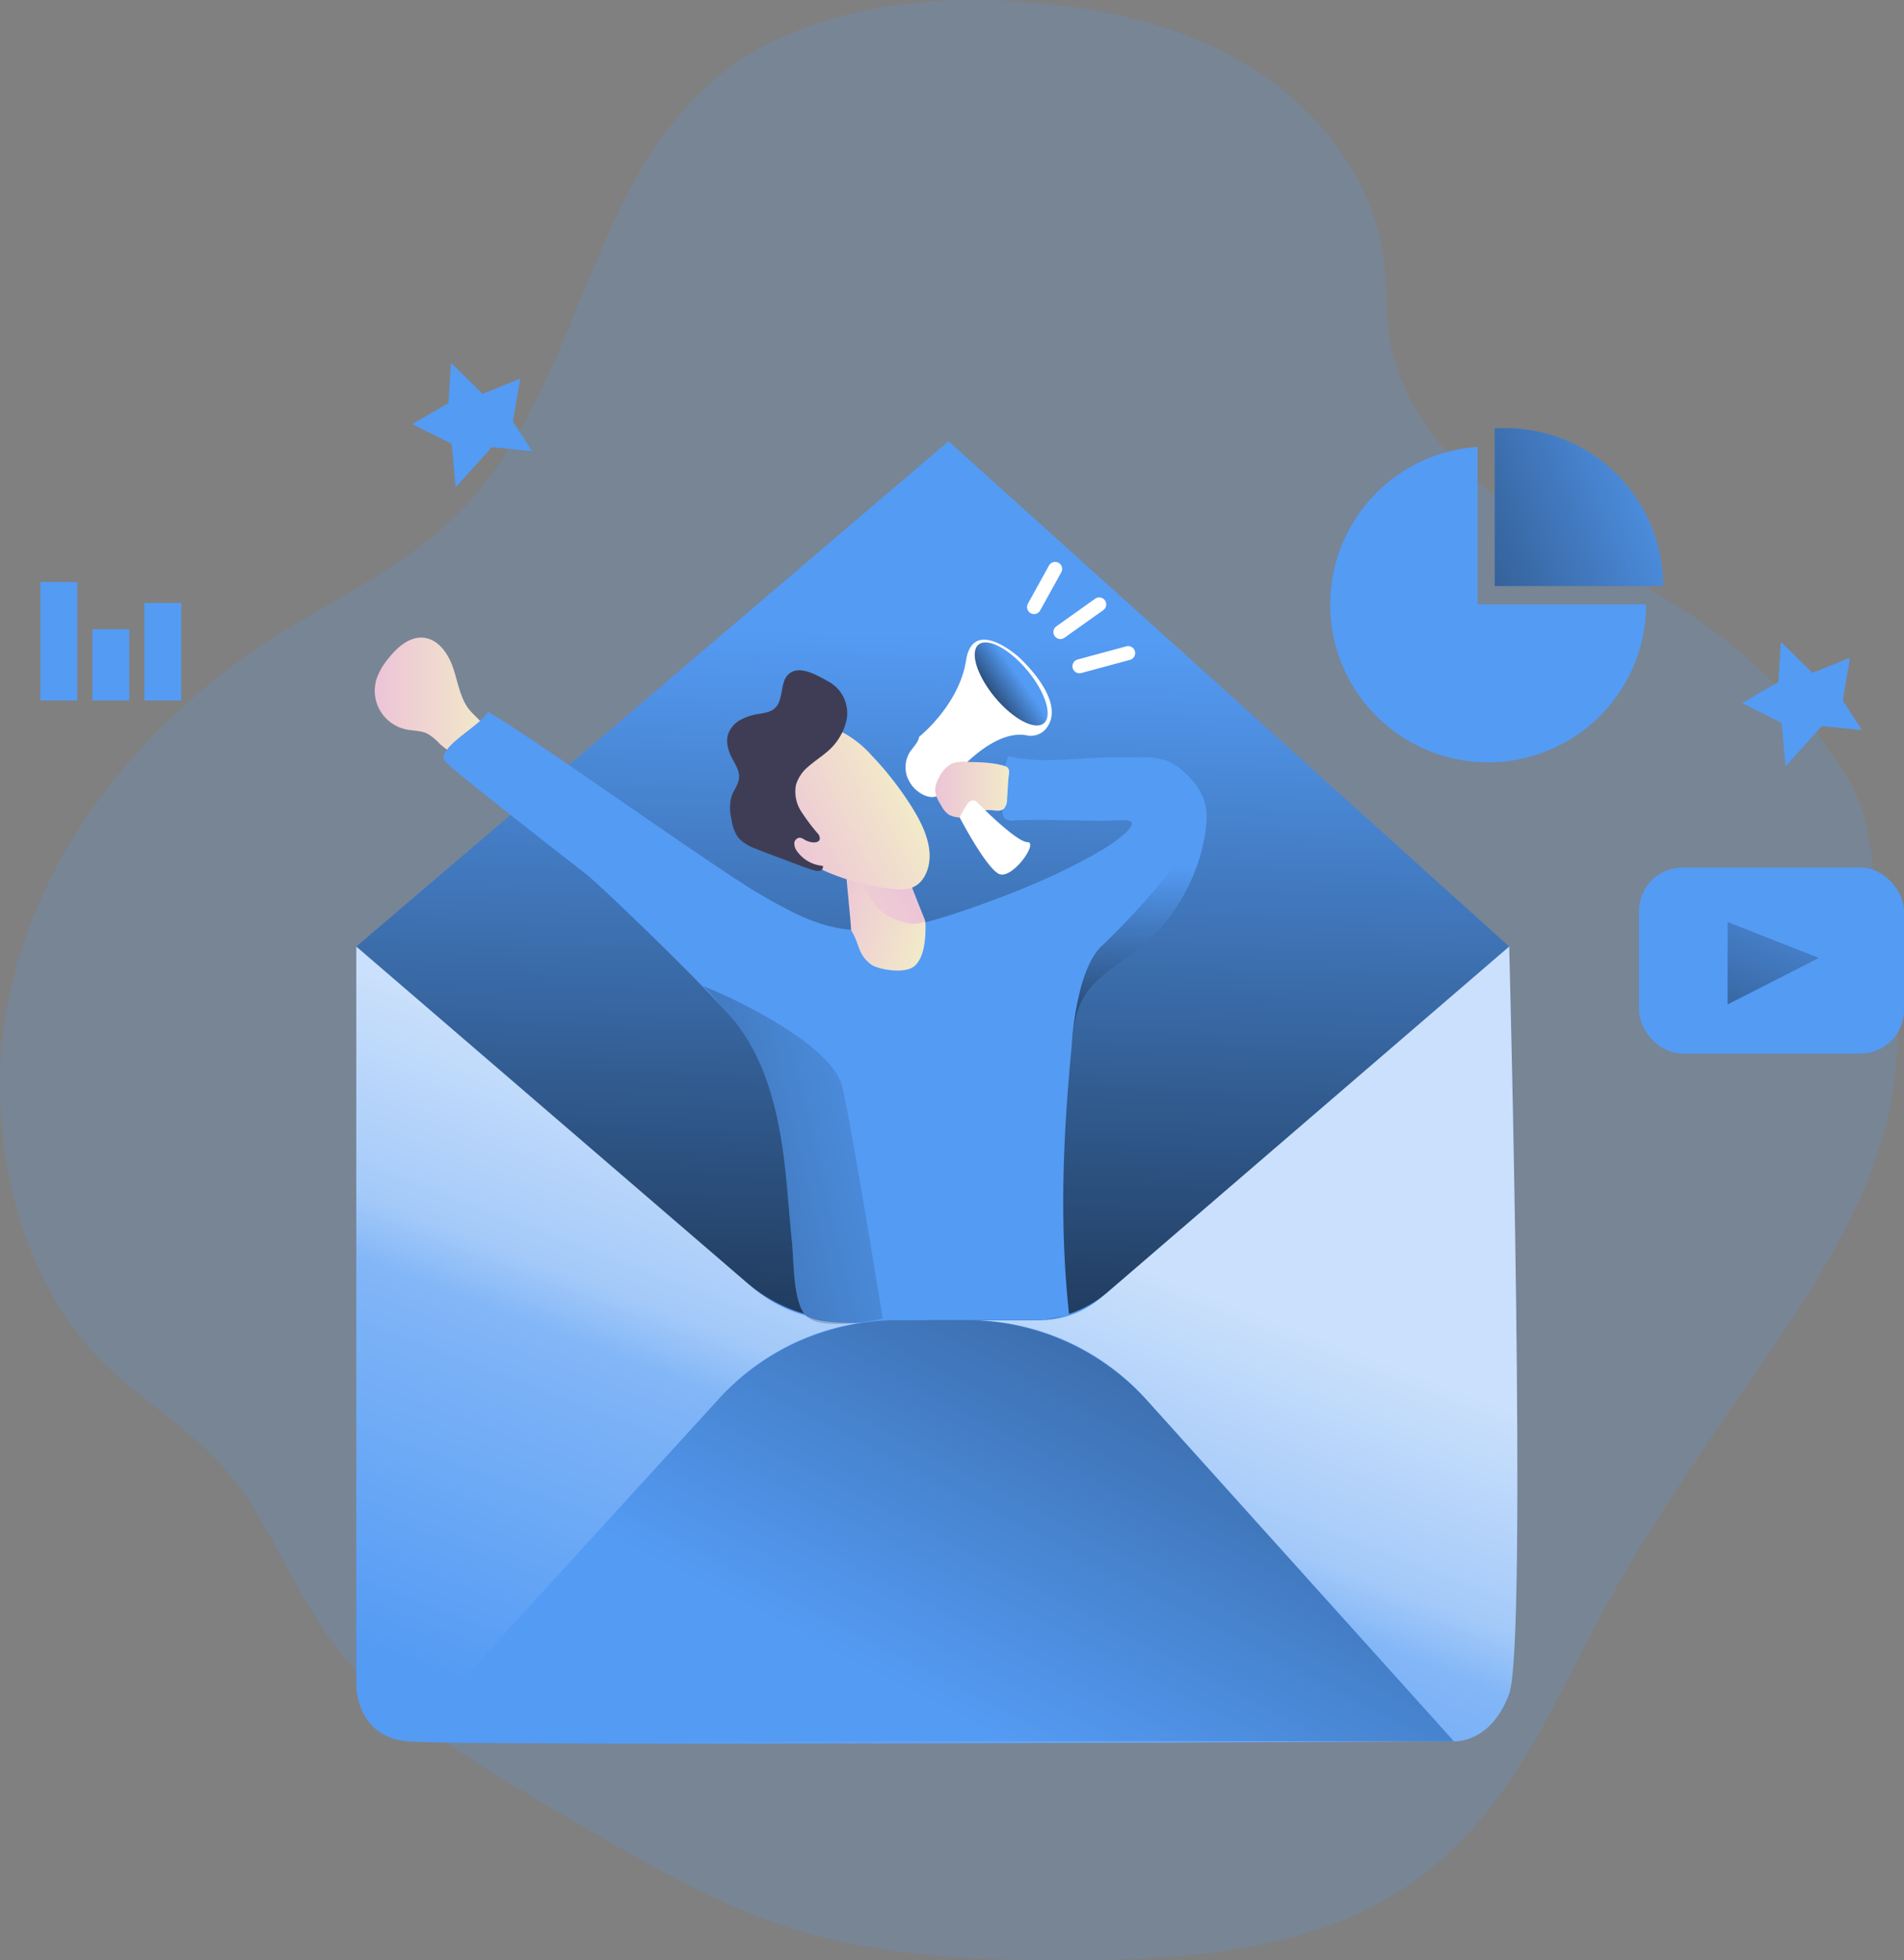 <svg id="Layer_1" data-name="Layer 1" xmlns="http://www.w3.org/2000/svg" xmlns:xlink="http://www.w3.org/1999/xlink" width="560.99" height="577.6" viewBox="0 0 560.99 577.6">
  <rect x="0" y="0" width="560.99" height="577.6" fill="#808080" stroke="none"/>
  <defs>
    <linearGradient id="linear-gradient" x1="112.58" y1="205.76" x2="146.49" y2="205.76" gradientUnits="userSpaceOnUse">
      <stop offset="0" stop-color="#ecc4d7"/>
      <stop offset="0.42" stop-color="#efd4d1"/>
      <stop offset="1" stop-color="#f2eac9"/>
    </linearGradient>
    <linearGradient id="linear-gradient-2" x1="222.24" y1="532.81" x2="289.71" y2="355.99" gradientUnits="userSpaceOnUse">
      <stop offset="0.02" stop-color="#fff" stop-opacity="0"/>
      <stop offset="0.58" stop-color="#fff" stop-opacity="0.39"/>
      <stop offset="0.68" stop-color="#fff" stop-opacity="0.68"/>
      <stop offset="1" stop-color="#fff"/>
    </linearGradient>
    <linearGradient id="linear-gradient-3" x1="279.98" y1="187.79" x2="269.14" y2="518.26" gradientUnits="userSpaceOnUse">
      <stop offset="0" stop-opacity="0"/>
      <stop offset="0.99"/>
    </linearGradient>
    <linearGradient id="linear-gradient-4" x1="140.13" y1="-461.99" x2="171.47" y2="-461.99" gradientTransform="translate(-22.21 663.93) rotate(16.97)" xlink:href="#linear-gradient"/>
    <linearGradient id="linear-gradient-5" x1="263.21" y1="167.2" x2="209.44" y2="201.19" gradientTransform="translate(10.66 78.72) rotate(2.06)" xlink:href="#linear-gradient"/>
    <linearGradient id="linear-gradient-6" x1="-45.01" y1="1371.45" x2="-4.94" y2="1371.45" gradientTransform="translate(-347.21 -993.85) rotate(-26.86)" xlink:href="#linear-gradient"/>
    <linearGradient id="linear-gradient-7" x1="277.69" y1="233.05" x2="299.49" y2="233.05" xlink:href="#linear-gradient"/>
    <linearGradient id="linear-gradient-8" x1="302.67" y1="200.08" x2="286.39" y2="211.45" gradientTransform="translate(198.37 -145.22) rotate(39.74)" xlink:href="#linear-gradient-3"/>
    <linearGradient id="linear-gradient-9" x1="280.88" y1="504.45" x2="468.57" y2="144.14" xlink:href="#linear-gradient-3"/>
    <linearGradient id="linear-gradient-10" x1="500.84" y1="136.78" x2="330.22" y2="202.96" xlink:href="#linear-gradient-3"/>
    <linearGradient id="linear-gradient-11" x1="533.45" y1="249.43" x2="474.51" y2="397.36" xlink:href="#linear-gradient-3"/>
    <linearGradient id="linear-gradient-12" x1="285.93" y1="327.82" x2="-16.5" y2="400.38" xlink:href="#linear-gradient-3"/>
    <linearGradient id="linear-gradient-13" x1="338.26" y1="255.11" x2="335.39" y2="342.74" xlink:href="#linear-gradient-3"/>
  </defs>
  <title>Marketing</title>
  <path d="M196,42.36c-23.23,33.74-29.32,80.88-60.22,110.53-15.57,15-35.67,24.11-53.85,35.81C44.46,212.8,14.16,250,4.93,293.51-3.24,331.46,6.45,379.62,37,406c15.72,13.54,29.1,20.81,40.42,39.61,12.25,20.35,18.79,39,37.43,54.31,18,14.82,38.37,26.6,58.49,38.32,21,12.22,42.26,24.56,65.57,31.44,24.29,7.18,49.94,8.16,75.27,8.25,36.2.13,74.67-2.2,104.31-23,26.08-18.28,38.45-46.16,52.61-73.44s30.79-51,48.21-76.54c16.53-24.1,33.33-48.89,39.53-77.4a114.76,114.76,0,0,0-1.61-53.83c-3.92-14.59-2.66-30.77-10.57-43.84a154.66,154.66,0,0,0-43.22-46.26c-17.42-12.24-37.2-20.75-54.74-32.82s-33.37-29-36.94-50c-1.35-7.91-.89-16-1.9-24C406.92,53.45,391.15,33,371.21,20.41S327.53,2.51,304,.83C278.93-1,253,1.38,230.28,12.28,215.22,19.53,204.46,30.05,196,42.36Z" transform="translate(-2.16 -0.29)" fill="#549bf4" opacity="0.18" style="isolation: isolate"/>
  <path d="M139.77,208.53c-2.28-3.54-2.84-7.88-4.26-11.85s-4.3-8-8.48-8.45-7.88,2.82-10.49,6.16a19.15,19.15,0,0,0-3.44,6,11.64,11.64,0,0,0,8.73,14.85c2.1.44,4.36.32,6.28,1.27a15.77,15.77,0,0,1,3.51,2.86c2.43,2.27,5.54,4.17,8.86,3.95,2.94-.2,6.75-3.19,5.89-6.51C145.57,213.74,141.48,211.18,139.77,208.53Z" transform="translate(-2.16 -0.29)" fill="url(#linear-gradient)"/>
  <path d="M107.14,279.22V497.15s0,14.73,14.73,16.29,308.66,0,308.66,0,10.86.77,16.29-14,0-220.26,0-220.26Z" transform="translate(-2.16 -0.29)" fill="#549bf4"/>
  <path d="M107.14,279.22V497.15s0,14.73,14.73,16.29,308.66,0,308.66,0,10.86.77,16.29-14,0-220.26,0-220.26Z" transform="translate(-2.16 -0.29)" opacity="0.69" fill="url(#linear-gradient-2)" style="isolation: isolate"/>
  <path d="M281.63,130.32,107.14,279.22,223.81,379.63A40.14,40.14,0,0,0,250,389.35h58.57a27.7,27.7,0,0,0,18.08-6.71L446.82,279.22Z" transform="translate(-2.16 -0.29)" fill="#549bf4"/>
  <path d="M281.63,130.32,107.14,279.22l115,99a46,46,0,0,0,30,11.13H306a34.78,34.78,0,0,0,22.67-8.41L446.82,279.22Z" transform="translate(-2.16 -0.29)" fill="url(#linear-gradient-3)"/>
  <path d="M357.24,246c-.05.27-.1.55-.14.82a55.16,55.16,0,0,1-19.87,33.41c-5.73,4.55-12.62,8.18-16.09,14.62-2.18,4-2.74,8.71-3.18,13.29-2.6,26.76-3.71,52.92-.79,79.65l-8,1.56H276.28c-3.18,0-13.09.85-21.94.83h-.05c-7,0-13.41-.64-15.15-2.68a1.12,1.12,0,0,1-.16-.22,2,2,0,0,1-.21-.34c-.08-.14-.17-.28-.25-.44s-.18-.36-.27-.55l-.09-.18c-2.34-5.3-2.13-14.49-2.67-19.65-.76-7.34-1.24-14.73-2.06-22.07-1.7-14.87-5.1-30.13-14.19-42-1.31-1.7-3.71-4.37-6.75-7.58-10.8-11.41-29.75-29.68-37-36.07-1.17-1-42.2-32.71-42.57-34.21-1-4.34,11.07-10.17,13-14.17,13.5,7.76,66.79,46.09,80.27,53.86,6.54,3.76,13.18,7.57,20.51,9.38,15.41,3.81,31.44-1.67,46.38-7.08,10.25-3.71,23.94-9.38,34.71-16,4.65-2.85,11.73-8.44,5.13-8.18-11.08.43-22.94-.4-32.07.07a3.3,3.3,0,0,1-2.73-.65,3.16,3.16,0,0,1-.52-2.35c.41-8.06-.93-8.28,1.59-15.95,9.74,2.4,21.38.28,31.4.4,10.73.12,15.21-1.45,22.05,5.87a18.59,18.59,0,0,1,4.16,6.37C358,239,357.77,242.58,357.24,246Z" transform="translate(-2.16 -0.29)" fill="#549bf4"/>
  <path d="M252.92,274.37c2.6,4.24,1.87,7,5.78,10.07,1.84,1.45,9.66,3,12.72.68,3.82-2.93,3.37-11.29,3.44-11.86a5.59,5.59,0,0,0-.62-2.72,82.68,82.68,0,0,1-3.34-8.44,16.34,16.34,0,0,1-.39-9,8.63,8.63,0,0,0-6.38-2.46,13.75,13.75,0,0,0-6.19,2.45c-1.43,1-5.88-6.16-6.8-4.7C250.34,249.71,252.85,270.88,252.92,274.37Z" transform="translate(-2.16 -0.29)" fill="url(#linear-gradient-4)"/>
  <path d="M250.89,244.55s4.18,20.58,12.28,25.27,11.58,1.84,11.58,1.84l-6.16-15.61Z" transform="translate(-2.16 -0.29)" fill="url(#linear-gradient-5)"/>
  <path d="M265.63,262.29a12.91,12.91,0,0,0,4.94-.32c4-1.31,5.92-6.24,5.42-11s-2.92-9.35-5.6-13.53a95.32,95.32,0,0,0-11.45-14.57,30.66,30.66,0,0,0-8-6.48,15.8,15.8,0,0,0-12.93-.71,18,18,0,0,0-9.09,8.61,20.67,20.67,0,0,0-2.18,12.8C229.45,254,253.11,261.28,265.63,262.29Z" transform="translate(-2.16 -0.29)" fill="url(#linear-gradient-6)"/>
  <path d="M278.68,234.68c-1.41.87-3.27.48-4.73-.3a9.55,9.55,0,0,1-4.57-5.38,8.48,8.48,0,0,1,.81-7c1-1.54,2.48-2.82,2.8-4.6,0,0,11.74-9.3,13.81-22.48s15.51-1,15.51-1,14.88,13.21,7.86,21.34a5.86,5.86,0,0,1-5.6,1.72c-3-.58-8.91-.12-17.42,7.87Z" transform="translate(-2.16 -0.29)" fill="#fff"/>
  <path d="M287.15,224.85a9.58,9.58,0,0,0-4.55.47,8.69,8.69,0,0,0-3.6,3.79,8.07,8.07,0,0,0-1.3,3.75c-.05,1.79.91,3.43,1.85,4.95a7.17,7.17,0,0,0,2.2,2.58,7.28,7.28,0,0,0,3.16.79c1.8.18,3.75.31,5.29-.65a13.06,13.06,0,0,1,1.88-1.29c1.89-.78,4.44.73,5.92-.67a4,4,0,0,0,.88-2.73l.37-5.81c.11-1.64.83-3.36-.91-3.95C295.15,225,290.52,224.85,287.15,224.85Z" transform="translate(-2.16 -0.29)" fill="url(#linear-gradient-7)"/>
  <path d="M289.9,236.57s11.64,11.89,15,11.89-4.66,11.38-8.53,9.31-11.46-16.59-11.46-16.59,2.15-4.48,3.25-4.87A1.67,1.67,0,0,1,289.9,236.57Z" transform="translate(-2.16 -0.29)" fill="#fff"/>
  <ellipse cx="300.11" cy="201.86" rx="6.2" ry="15.06" transform="translate(-61.88 238.19) rotate(-39.74)" fill="#549bf4"/>
  <ellipse cx="300.11" cy="201.86" rx="6.2" ry="15.06" transform="translate(-61.88 238.19) rotate(-39.74)" fill="url(#linear-gradient-8)"/>
  <path d="M251.5,212.87a17.16,17.16,0,0,1-5.92,9.19c-1.68,1.43-3.56,2.63-5.21,4.1a11.19,11.19,0,0,0-3.68,5.4,10.72,10.72,0,0,0,1.51,7.82,60.14,60.14,0,0,0,4.88,6.52,2,2,0,0,1,.59,1.79c-.25.7-1.15.9-1.89.85a5.84,5.84,0,0,1-2.55-.78,3.53,3.53,0,0,0-1.39-.61,1.72,1.72,0,0,0-1.64,1.66,3.79,3.79,0,0,0,.85,2.4,10.26,10.26,0,0,0,7.54,4.23,1.16,1.16,0,0,1-.8,1.44,3.11,3.11,0,0,1-1.83-.12c-1.55-.44-3.06-1-4.56-1.57L231.59,253c-2.32-.86-4.64-1.72-6.92-2.67a12.17,12.17,0,0,1-4.74-2.94c-1.43-1.64-2-3.88-2.32-6a13,13,0,0,1,.06-6.32c.64-1.92,2.1-3.57,2.25-5.58s-1.14-4-2.11-5.84c-1.12-2.16-1.85-4.7-1.12-7a7.75,7.75,0,0,1,3.65-4.22,16.15,16.15,0,0,1,5.4-1.75c1.64-.29,3.41-.52,4.66-1.63,2.86-2.52,1.35-8,4.36-10.3,3.21-2.49,8.36.66,11.35,2.31A10.56,10.56,0,0,1,251.5,212.87Z" transform="translate(-2.16 -0.29)" fill="#3f3d56"/>
  <path d="M121.87,513.44l92.27-101.12a70.48,70.48,0,0,1,52.06-23h21.27a70.5,70.5,0,0,1,52.39,23.33l90.67,100.76Z" transform="translate(-2.16 -0.29)" fill="#549bf4"/>
  <path d="M121.87,513.44l91.85-100.66a71.9,71.9,0,0,1,53.1-23.43h20a71.91,71.91,0,0,1,53.44,23.8l90.25,100.29Z" transform="translate(-2.16 -0.29)" fill="url(#linear-gradient-9)"/>
  <path d="M487.15,178.4A46.53,46.53,0,1,1,437.51,132V178.4Z" transform="translate(-2.16 -0.29)" fill="#549bf4"/>
  <path d="M492.19,173H442.55V126.55c1-.08,2.06-.11,3.1-.11A46.54,46.54,0,0,1,492.19,173Z" transform="translate(-2.16 -0.29)" fill="#549bf4"/>
  <path d="M492.19,173H442.55V126.55c1-.08,2.06-.11,3.1-.11A46.54,46.54,0,0,1,492.19,173Z" transform="translate(-2.16 -0.29)" fill="url(#linear-gradient-10)"/>
  <rect x="482.92" y="255.67" width="78.07" height="54.8" rx="12.79" fill="#549bf4"/>
  <polygon points="509.02 271.7 509.02 296 535.91 282.3 509.02 271.7" fill="url(#linear-gradient-11)"/>
  <polygon points="524.73 189.17 523.95 201 513.29 207.2 524.92 213.02 526.09 225.81 536.75 213.99 548.58 215.15 542.95 206.42 545.09 193.82 534.04 198.28 524.73 189.17" fill="#549bf4"/>
  <polygon points="132.89 106.96 132.12 118.79 121.45 124.99 133.09 130.81 134.25 143.6 144.91 131.78 156.74 132.94 151.12 124.22 153.25 111.61 142.2 116.07 132.89 106.96" fill="#549bf4"/>
  <rect x="11.91" y="171.52" width="10.86" height="34.9" fill="#549bf4"/>
  <rect x="27.22" y="185.42" width="10.86" height="21" fill="#549bf4"/>
  <rect x="42.54" y="177.69" width="10.86" height="28.73" fill="#549bf4"/>
  <line x1="310.88" y1="167.65" x2="304.67" y2="178.89" fill="none" stroke="#fff" stroke-linecap="round" stroke-miterlimit="10" stroke-width="4.13"/>
  <line x1="323.87" y1="178.12" x2="312.43" y2="186.26" fill="none" stroke="#fff" stroke-linecap="round" stroke-miterlimit="10" stroke-width="4.13"/>
  <line x1="332.4" y1="192.46" x2="318.05" y2="196.34" fill="none" stroke="#fff" stroke-linecap="round" stroke-miterlimit="10" stroke-width="4.13"/>
  <path d="M262.24,388.83a73.79,73.79,0,0,1-7.9,1.35h-.05c-5.65.63-12.66.63-15.15-2.68a1.12,1.12,0,0,1-.16-.22,2,2,0,0,1-.21-.34c-.08-.14-.17-.28-.25-.44s-.18-.36-.27-.55l-.09-.18c-2.34-5.3-2.13-14.49-2.67-19.65-.76-7.34-1.24-14.73-2.06-22.07-1.7-14.87-5.1-30.13-14.19-42-1.31-1.7-6.82-8-9.86-11.17l4.27,1.81s33.6,14.47,36.7,27.92S262.24,388.83,262.24,388.83Z" transform="translate(-2.16 -0.29)" fill="url(#linear-gradient-12)"/>
  <path d="M357.1,246.82a55.16,55.16,0,0,1-19.87,33.41c-5.73,4.55-12.62,8.18-16.09,14.62-2.18,4-2.74,8.71-3.18,13.29,0,0,1.09-21.87,8.85-29.11s28-28.76,29.53-38.58A38.54,38.54,0,0,1,357.1,246.82Z" transform="translate(-2.16 -0.29)" fill="url(#linear-gradient-13)"/>
</svg>
